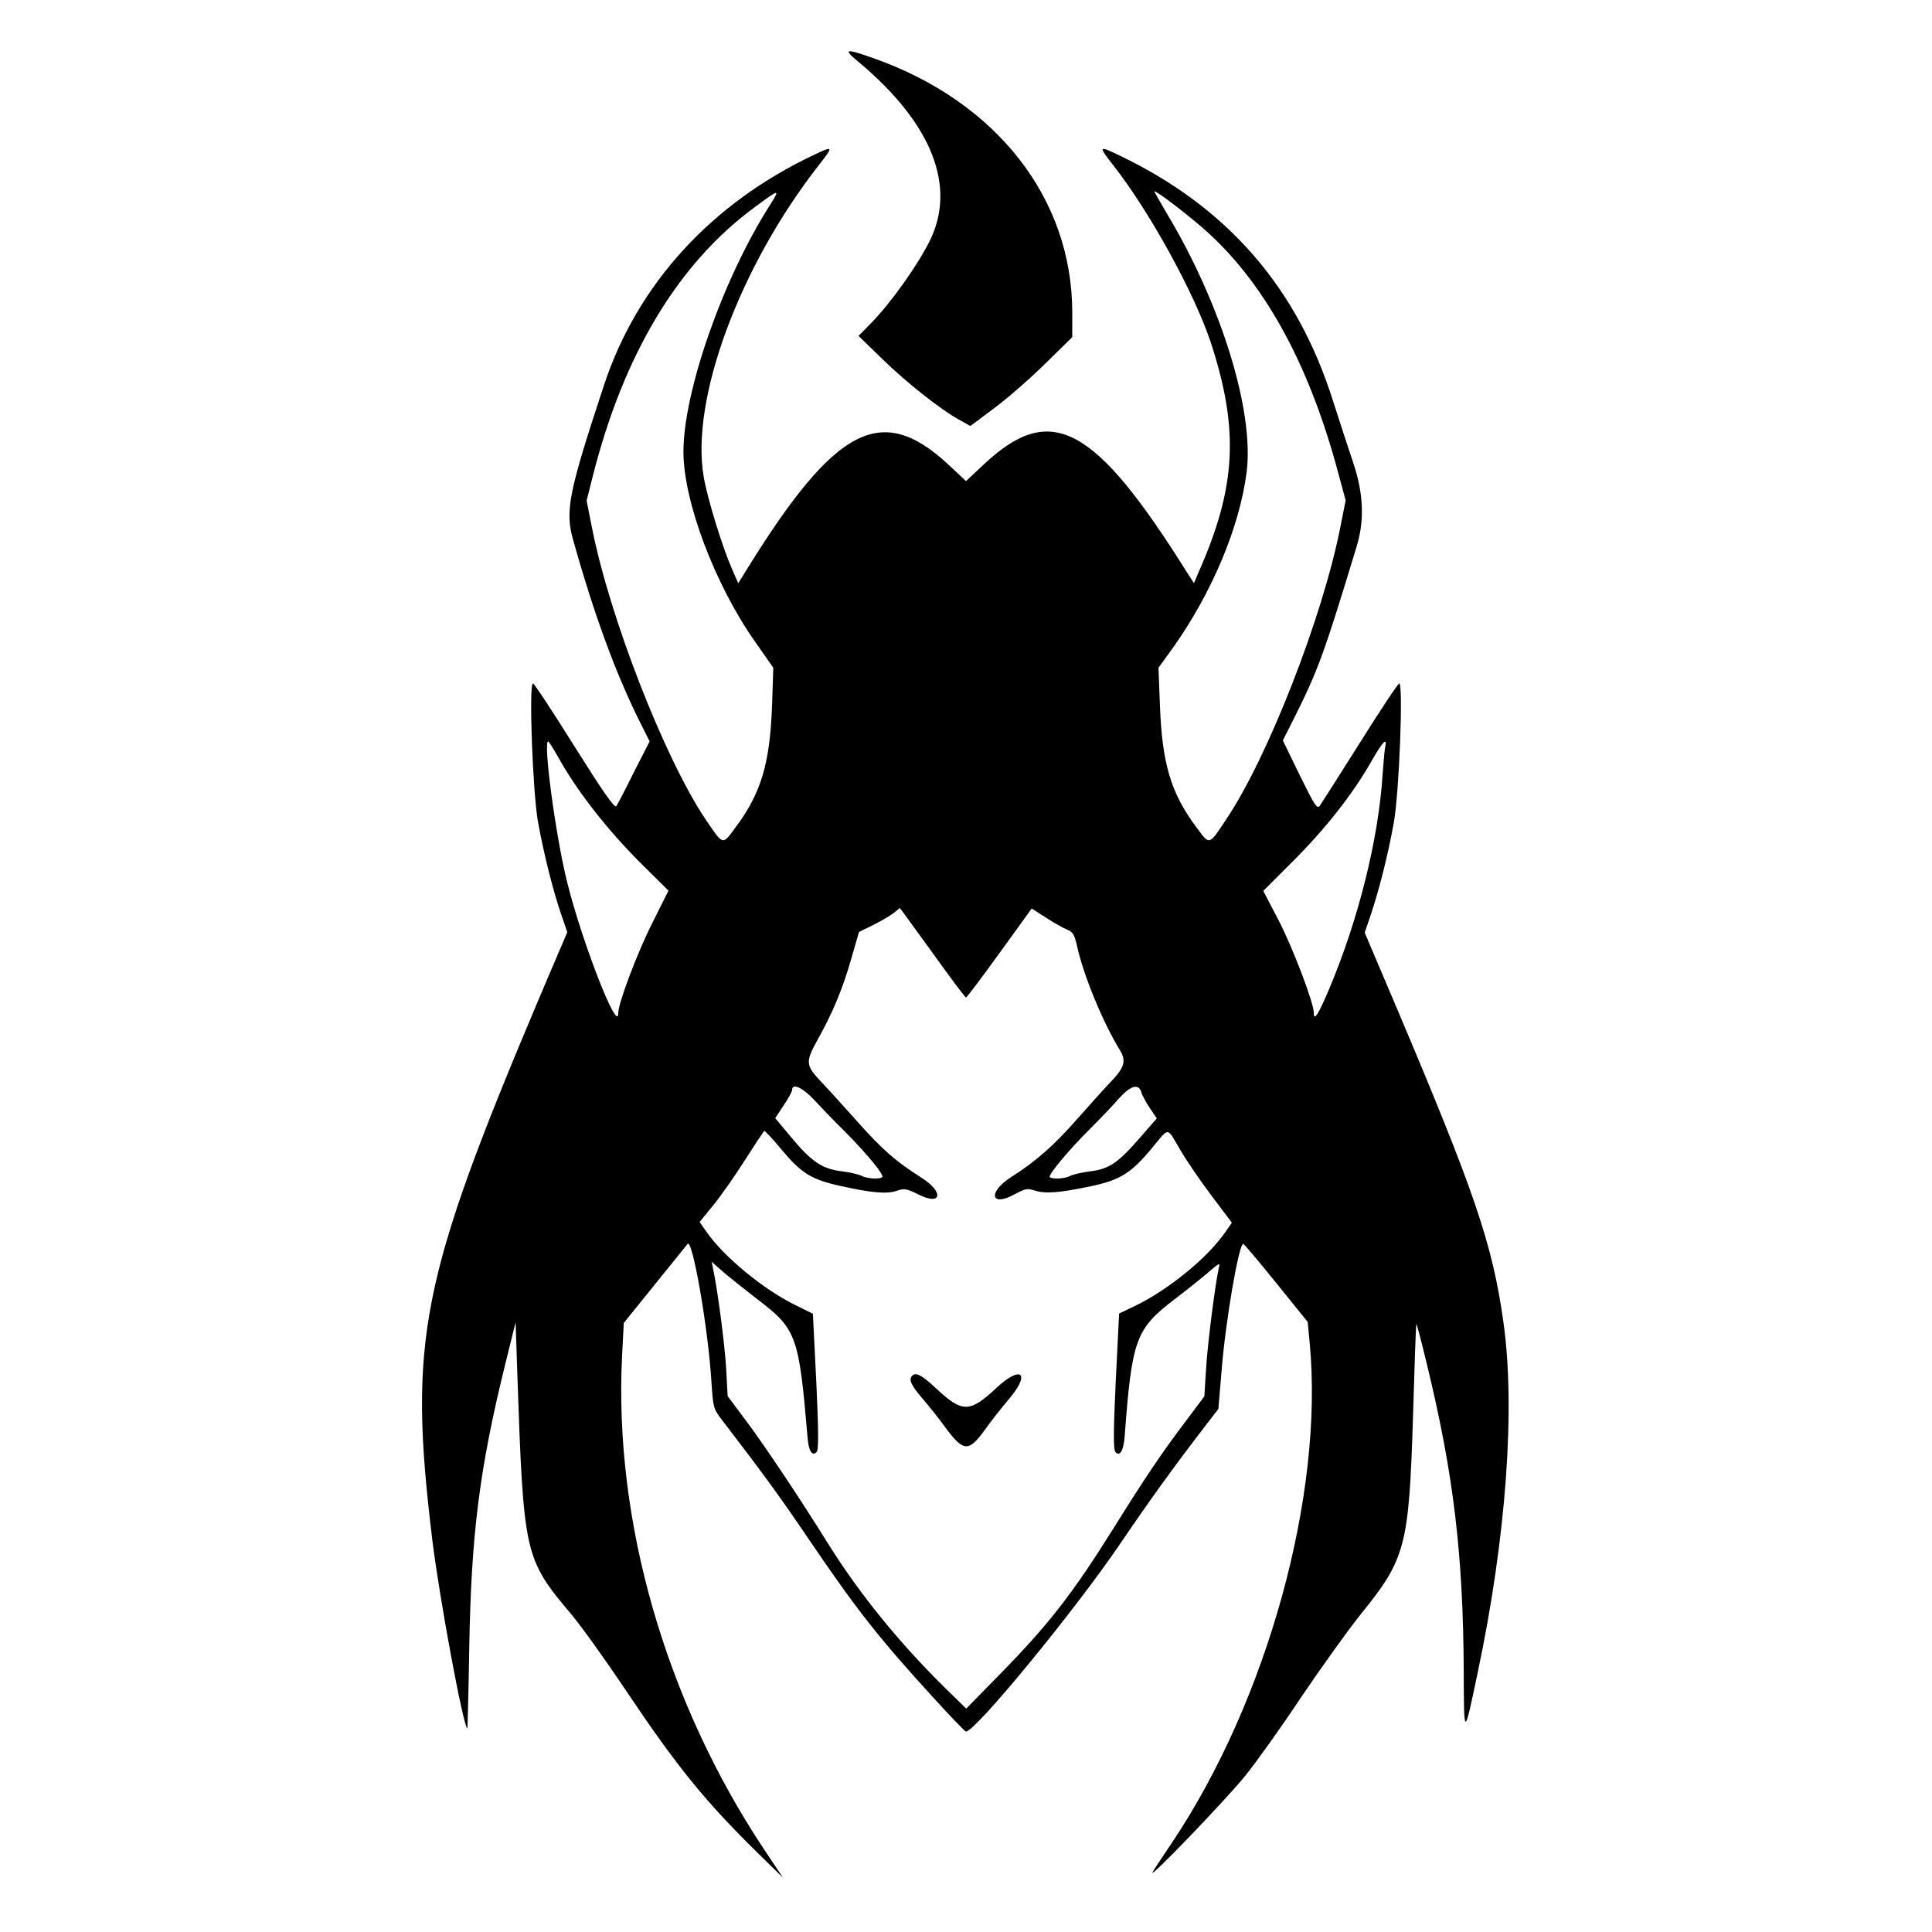 <svg version="1.0" width="800pt" height="800pt" viewBox="0 0 800 800"
    preserveAspectRatio="xMidYMid meet" id="svg12" xmlns="http://www.w3.org/2000/svg"
    xmlns:svg="http://www.w3.org/2000/svg">
    <g transform="translate(0,800) scale(0.1,-0.1)" fill="#000000" stroke="none" id="g10">
        <path
            d="M3557 7742 c303 -254 406 -516 291 -743 -52 -103 -160 -254 -241 -337 l-52 -53 100 -97 c102 -99 241 -209 320 -252 l43 -24 99 74 c54 40 149 123 211 184 l112 110 0 102 c0 472 -313 873 -823 1053 -119 42 -128 39 -60 -17z"
            id="path4" />
        <path
            d="M3371 7359 c-426 -201 -732 -536 -870 -954 -146 -442 -162 -520 -128 -640 87 -310 176 -552 273 -747 l44 -88 -65 -127 c-35 -71 -68 -134 -73 -141 -7 -10 -56 61 -173 247 -90 144 -167 261 -172 261 -18 0 -1 -455 21 -575 24 -132 62 -283 96 -382 l25 -73 -116 -272 c-494 -1169 -543 -1418 -443 -2244 30 -243 126 -762 145 -782 1 -1 5 147 8 330 8 476 42 745 150 1183 l42 170 7 -210 c26 -755 29 -768 224 -1000 42 -50 143 -191 226 -315 213 -318 327 -458 548 -675 l102 -100 -80 120 c-407 613 -621 1359 -586 2043 l7 134 130 161 c72 89 132 164 134 166 20 26 86 -352 99 -573 7 -104 8 -110 43 -155 172 -224 241 -319 363 -499 196 -289 290 -408 515 -654 69 -76 129 -138 133 -138 39 0 449 499 638 777 126 186 234 335 364 503 l43 56 13 154 c16 208 72 531 90 529 4 0 65 -73 137 -162 l130 -161 8 -86 c60 -627 -175 -1480 -570 -2070 -35 -52 -71 -106 -79 -120 -32 -50 303 298 384 399 46 57 150 203 231 325 82 121 192 275 245 341 187 231 200 281 217 821 6 209 12 380 14 382 1 1 21 -73 43 -165 111 -457 151 -790 153 -1278 1 -272 1 -272 58 0 118 558 157 1096 106 1453 -46 325 -119 537 -449 1316 l-125 294 25 74 c35 104 71 247 95 379 23 124 40 579 23 579 -5 0 -78 -110 -162 -244 -84 -133 -159 -251 -166 -261 -12 -17 -20 -5 -84 125 l-70 144 48 95 c99 199 122 262 257 706 34 110 29 223 -14 350 -17 50 -54 164 -83 254 -148 470 -437 803 -884 1017 -87 42 -89 40 -28 -38 154 -196 339 -534 407 -740 116 -358 104 -594 -50 -943 l-21 -50 -29 45 c-383 611 -563 707 -839 449 l-76 -71 -77 72 c-274 252 -464 153 -827 -432 l-39 -63 -24 54 c-42 96 -103 293 -119 386 -56 320 148 872 478 1293 60 77 59 79 -21 41z m-184 -210 c-194 -305 -357 -770 -357 -1020 0 -204 129 -547 295 -784 l77 -110 -5 -155 c-9 -242 -45 -364 -152 -507 -55 -74 -49 -75 -124 35 -171 256 -397 837 -470 1208 l-22 111 25 99 c128 507 354 883 671 1116 104 77 107 78 62 7z m1783 -84 c257 -219 448 -562 571 -1022 l31 -115 -22 -111 c-73 -371 -299 -951 -472 -1209 -73 -110 -68 -109 -123 -35 -107 143 -143 265 -152 507 l-6 155 58 80 c162 227 278 502 307 730 32 253 -105 696 -332 1074 -27 46 -50 86 -50 88 0 9 110 -74 190 -142z m-2648 -2219 c76 -132 193 -281 324 -413 l122 -121 -68 -136 c-61 -121 -140 -330 -140 -371 0 -89 -146 283 -210 536 -48 188 -102 590 -80 589 3 0 26 -38 52 -84z m3414 62 c-3 -13 -7 -64 -11 -115 -17 -269 -101 -604 -222 -890 -46 -108 -63 -134 -63 -95 -1 42 -87 268 -145 380 l-64 123 122 122 c135 135 247 277 323 410 49 86 69 107 60 65z m-1875 -853 c73 -102 135 -185 139 -185 4 0 66 83 139 184 l133 184 58 -37 c32 -21 71 -43 88 -50 25 -10 31 -21 42 -69 26 -120 107 -316 177 -430 27 -44 20 -71 -35 -129 -26 -27 -89 -97 -141 -156 -97 -110 -170 -175 -274 -241 -97 -62 -86 -126 13 -72 46 25 54 26 86 16 42 -14 103 -9 231 18 119 25 166 54 248 152 80 96 64 96 122 -1 26 -45 85 -131 131 -192 l83 -110 -28 -40 c-74 -107 -238 -240 -376 -306 l-63 -30 -14 -281 c-10 -212 -10 -284 -1 -293 19 -19 33 6 38 65 30 402 45 445 208 569 50 38 112 88 139 111 45 39 49 41 43 18 -14 -59 -47 -314 -53 -419 l-7 -113 -78 -104 c-97 -128 -167 -232 -298 -442 -171 -273 -268 -398 -473 -607 l-137 -140 -87 85 c-191 188 -355 390 -485 598 -119 191 -256 396 -336 504 l-80 107 -6 113 c-6 101 -34 316 -53 408 l-7 35 49 -43 c27 -23 90 -73 139 -111 164 -125 173 -150 209 -574 4 -55 19 -78 37 -60 9 9 9 81 -1 293 l-14 280 -73 36 c-135 67 -296 200 -369 305 l-27 39 57 70 c31 38 90 122 131 187 41 64 77 118 79 120 2 3 35 -32 72 -77 83 -99 123 -124 245 -151 126 -28 190 -34 232 -20 32 11 41 9 88 -14 99 -51 110 9 12 70 -106 68 -158 113 -264 232 -57 64 -125 139 -151 166 -62 66 -63 80 -14 169 63 112 104 210 140 335 l33 114 59 29 c32 16 70 38 84 49 14 11 26 21 26 21 1 0 61 -83 135 -185z m-493 -606 c26 -28 83 -88 128 -132 97 -98 166 -182 157 -191 -10 -10 -62 -7 -85 5 -12 6 -49 15 -83 19 -81 10 -125 40 -209 141 l-66 79 35 53 c19 28 35 57 35 64 0 29 43 10 88 -38z m1358 29 c3 -13 19 -42 35 -66 l29 -43 -67 -77 c-93 -107 -129 -132 -207 -142 -34 -4 -72 -13 -84 -19 -22 -12 -75 -15 -85 -5 -8 8 79 113 167 200 39 39 92 94 117 123 50 56 83 66 95 29z"
            id="path6" />
        <path
            d="M3777 2303 c-15 -15 -5 -38 41 -92 27 -31 70 -85 96 -121 76 -103 97 -104 166 -8 25 35 69 91 98 125 91 107 51 142 -52 46 -111 -104 -141 -104 -251 -1 -59 55 -83 67 -98 51z"
            id="path8" />
    </g>
</svg>
